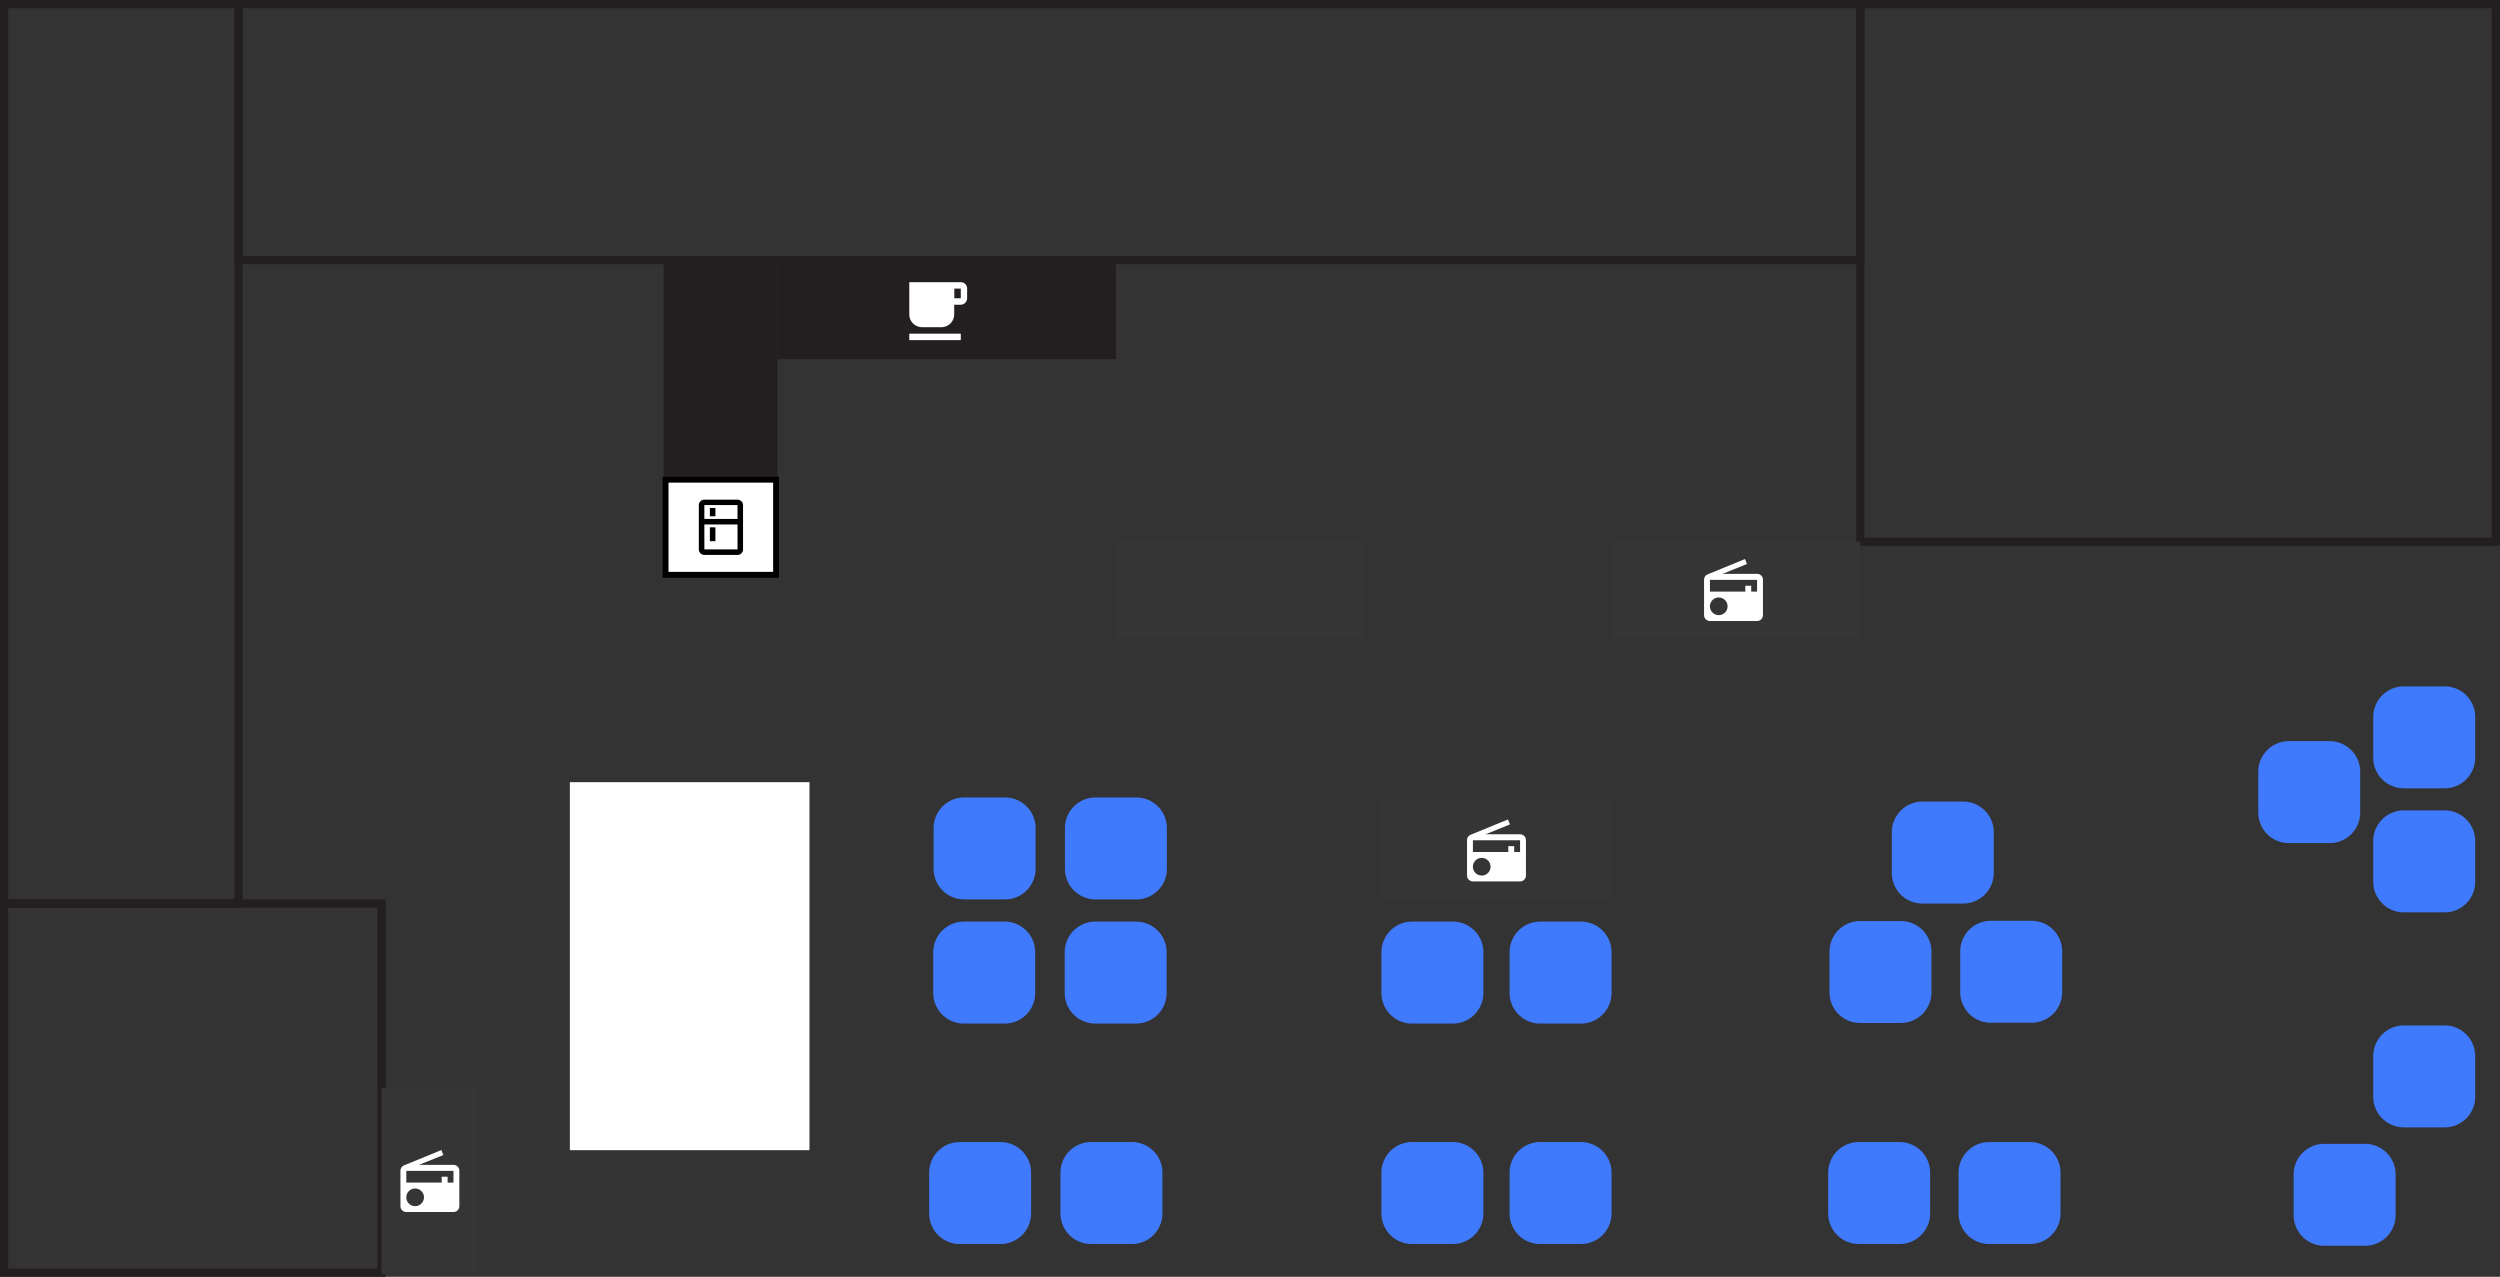 <svg id="Layer_1" data-name="Layer 1" xmlns="http://www.w3.org/2000/svg" viewBox="0 0 2126.4 1086"><rect x="0" y="0" width="2126.4" height="1086" fill="#333333" stroke="none"/><defs><style>.cls-1{fill:#407afc;}.cls-2,.cls-5{fill:none;}.cls-2{stroke:#231f20;stroke-width:7px;}.cls-2,.cls-7{stroke-miterlimit:10;}.cls-3{fill:#231f20;}.cls-4{fill:#353535;}.cls-6,.cls-7{fill:#fff;}.cls-7{stroke:#000;stroke-width:5px;}</style></defs><g id="_20" data-name=" 20"><path class="cls-1" d="M928.3,674.8H963a26,26,0,0,1,26,26v34.7a26,26,0,0,1-26,26H928.3a26,26,0,0,1-26-26V700.8A26,26,0,0,1,928.3,674.8Z" transform="translate(3.5 3.5)"/></g><g id="_19" data-name=" 19"><path class="cls-1" d="M928.1,780.4h34.7a26,26,0,0,1,26,26v34.7a26,26,0,0,1-26,26H928.1a26,26,0,0,1-26-26V806.4A26,26,0,0,1,928.1,780.4Z" transform="translate(3.5 3.5)"/></g><g id="_18" data-name=" 18"><path class="cls-1" d="M924.5,967.9h34.7a26,26,0,0,1,26,26v34.7a26,26,0,0,1-26,26H924.5a26,26,0,0,1-26-26V993.9A26,26,0,0,1,924.5,967.9Z" transform="translate(3.5 3.5)"/></g><g id="_17" data-name=" 17"><path class="cls-1" d="M1943.3,626.9H1978a26,26,0,0,1,26,26v34.7a26,26,0,0,1-26,26h-34.7a26,26,0,0,1-26-26V652.9A26,26,0,0,1,1943.3,626.9Z" transform="translate(3.5 3.5)"/></g><g id="_16" data-name=" 16"><path class="cls-1" d="M1973.4,969.4h34.7a26,26,0,0,1,26,26v34.7a26,26,0,0,1-26,26h-34.7a26,26,0,0,1-26-26V995.4A26,26,0,0,1,1973.4,969.4Z" transform="translate(3.5 3.5)"/></g><g id="_15" data-name=" 15"><path class="cls-1" d="M2041.1,868.7h34.7a26,26,0,0,1,26,26v34.7a26,26,0,0,1-26,26h-34.7a26,26,0,0,1-26-26V894.7A26,26,0,0,1,2041.1,868.7Z" transform="translate(3.5 3.5)"/></g><g id="_14" data-name=" 14"><path class="cls-1" d="M2041.1,685.8h34.7a26,26,0,0,1,26,26v34.7a26,26,0,0,1-26,26h-34.7a26,26,0,0,1-26-26V711.8A26,26,0,0,1,2041.1,685.8Z" transform="translate(3.5 3.5)"/></g><g id="_13" data-name=" 13"><path class="cls-1" d="M2041.1,580.3h34.7a26,26,0,0,1,26,26V641a26,26,0,0,1-26,26h-34.7a26,26,0,0,1-26-26V606.3A26,26,0,0,1,2041.1,580.3Z" transform="translate(3.5 3.5)"/></g><g id="_12" data-name=" 12"><path class="cls-1" d="M812.8,967.9h34.7a26,26,0,0,1,26,26v34.7a26,26,0,0,1-26,26H812.8a26,26,0,0,1-26-26V993.9A26,26,0,0,1,812.8,967.9Z" transform="translate(3.5 3.5)"/></g><g id="_11" data-name=" 11"><path class="cls-1" d="M816.3,780.4H851a26,26,0,0,1,26,26v34.7a26,26,0,0,1-26,26H816.3a26,26,0,0,1-26-26V806.4A26,26,0,0,1,816.3,780.4Z" transform="translate(3.5 3.5)"/></g><g id="_10" data-name=" 10"><path class="cls-1" d="M816.6,674.8h34.7a26,26,0,0,1,26,26v34.7a26,26,0,0,1-26,26H816.6a26,26,0,0,1-26-26V700.8A26,26,0,0,1,816.6,674.8Z" transform="translate(3.5 3.5)"/></g><g id="_9" data-name=" 9"><path class="cls-1" d="M1197.5,967.9h34.7a26,26,0,0,1,26,26v34.7a26,26,0,0,1-26,26h-34.7a26,26,0,0,1-26-26V993.9A26,26,0,0,1,1197.5,967.9Z" transform="translate(3.5 3.5)"/></g><g id="_8" data-name=" 8"><path class="cls-1" d="M1197.5,780.4h34.7a26,26,0,0,1,26,26v34.7a26,26,0,0,1-26,26h-34.7a26,26,0,0,1-26-26V806.4A26,26,0,0,1,1197.5,780.4Z" transform="translate(3.5 3.5)"/></g><g id="_7" data-name=" 7"><path class="cls-1" d="M1306.5,967.9h34.7a26,26,0,0,1,26,26v34.7a26,26,0,0,1-26,26h-34.7a26,26,0,0,1-26-26V993.9A26,26,0,0,1,1306.5,967.9Z" transform="translate(3.5 3.5)"/></g><g id="_6" data-name=" 6"><path class="cls-1" d="M1306.5,780.4h34.7a26,26,0,0,1,26,26v34.7a26,26,0,0,1-26,26h-34.7a26,26,0,0,1-26-26V806.4A26,26,0,0,1,1306.5,780.4Z" transform="translate(3.5 3.5)"/></g><g id="_5" data-name=" 5"><path class="cls-1" d="M1577.5,967.9h34.7a26,26,0,0,1,26,26v34.7a26,26,0,0,1-26,26h-34.7a26,26,0,0,1-26-26V993.9A26,26,0,0,1,1577.5,967.9Z" transform="translate(3.5 3.5)"/></g><g id="_4" data-name=" 4"><path class="cls-1" d="M1578.6,779.9h34.7a26,26,0,0,1,26,26v34.7a26,26,0,0,1-26,26h-34.7a26,26,0,0,1-26-26V805.9A26,26,0,0,1,1578.6,779.9Z" transform="translate(3.5 3.5)"/></g><g id="_3" data-name=" 3"><path class="cls-1" d="M1688.4,967.9h34.7a26,26,0,0,1,26,26v34.7a26,26,0,0,1-26,26h-34.7a26,26,0,0,1-26-26V993.9A26,26,0,0,1,1688.4,967.9Z" transform="translate(3.5 3.5)"/></g><g id="_2" data-name=" 2"><path class="cls-1" d="M1689.8,779.7h34.7a26,26,0,0,1,26,26v34.7a26,26,0,0,1-26,26h-34.7a26,26,0,0,1-26-26V805.7A26,26,0,0,1,1689.8,779.7Z" transform="translate(3.5 3.5)"/></g><g id="_1" data-name=" 1"><path class="cls-1" d="M1631.6,678.3h34.7a26,26,0,0,1,26,26V739a26,26,0,0,1-26,26h-34.7a26,26,0,0,1-26-26V704.3A26.08,26.08,0,0,1,1631.6,678.3Z" transform="translate(3.5 3.5)"/></g><rect class="cls-2" x="202.9" y="3.5" width="1379.4" height="217.7"/><rect class="cls-2" x="3.5" y="3.5" width="199.4" height="765"/><rect class="cls-2" x="1582.3" y="3.5" width="540.6" height="457.3"/><rect class="cls-2" x="3.5" y="768.5" width="321" height="314"/><rect class="cls-3" x="564.5" y="221.2" width="96.8" height="188.8"/><rect class="cls-3" x="661.3" y="221.2" width="287.9" height="84.3"/><rect class="cls-4" x="1175" y="681.8" width="195.7" height="83.2"/><rect class="cls-4" x="1370.7" y="460.8" width="211.6" height="82.2"/><rect class="cls-4" x="949.2" y="460.8" width="211.6" height="82.2"/><rect class="cls-4" x="324.47" y="925.56" width="82.2" height="158.2"/><path class="cls-5" d="M1420.8,468.3h60.1v60.1h-60.1Z" transform="translate(3.5 3.5)"/><path class="cls-6" d="M1449,485a5,5,0,0,0-3.1,4.6v30.1a5,5,0,0,0,5,5H1491a5,5,0,0,0,5-5V489.6a5,5,0,0,0-5-5h-29.3l20.7-8.4-1.7-4.2Zm9.4,34.7a7.5,7.5,0,1,1,7.5-7.5A7.49,7.49,0,0,1,1458.4,519.7Zm32.6-20h-5v-5h-5v5h-30.1v-10H1491Z" transform="translate(3.5 3.5)"/><path class="cls-6" d="M1247.4,706.5a5,5,0,0,0-3.1,4.6v30.1a5,5,0,0,0,5,5h40.1a5,5,0,0,0,5-5V711.1a5,5,0,0,0-5-5h-29.3l20.7-8.4-1.7-4.2Zm9.4,34.7a7.5,7.5,0,1,1,7.5-7.5A7.49,7.49,0,0,1,1256.8,741.2Zm32.6-20h-5v-5h-5v5h-30.1v-10h40.1Z" transform="translate(3.5 3.5)"/><path class="cls-6" d="M340.2,987.7a5,5,0,0,0-3.1,4.6v30.1a5,5,0,0,0,5,5h40.1a5,5,0,0,0,5-5V992.3a5,5,0,0,0-5-5H352.9l20.7-8.4-1.7-4.2Zm9.4,34.7a7.5,7.5,0,1,1,7.5-7.5A7.49,7.49,0,0,1,349.6,1022.4Zm32.6-20h-5v-5h-5v5H342.1v-10h40.1Z" transform="translate(3.5 3.5)"/><path class="cls-5" d="M685,302.1h65.7v65.7H685Z" transform="translate(3.5 3.5)"/><path class="cls-6" d="M813.7,236.5H769.9v27.4a10.93,10.93,0,0,0,10.9,10.9h16.4a10.93,10.93,0,0,0,10.9-10.9v-8.2h5.5a5.55,5.55,0,0,0,5.5-5.5V242A5.4,5.4,0,0,0,813.7,236.5Zm0,13.7h-5.5V242h5.5Zm-43.8,30.1h43.8v5.5H769.9Z" transform="translate(3.5 3.5)"/><path class="cls-5" d="M581.2,429.1h56.4v56.4H581.2Z" transform="translate(3.5 3.5)"/><rect class="cls-7" x="566.1" y="408" width="94" height="80.9"/><path d="M623.8,421.5H595.6a4.69,4.69,0,0,0-4.7,4.7v37.6a4.69,4.69,0,0,0,4.7,4.7h28.2a4.69,4.69,0,0,0,4.7-4.7V426.2A4.69,4.69,0,0,0,623.8,421.5Zm0,42.3H595.6V442.6h28.2Zm0-25.9H595.6V426.1h28.2Zm-23.5-9.4H605v7.1h-4.7Zm0,16.5H605v11.8h-4.7Z" transform="translate(3.5 3.5)"/><rect class="cls-6" x="484.7" y="665.3" width="203.8" height="313"/></svg>